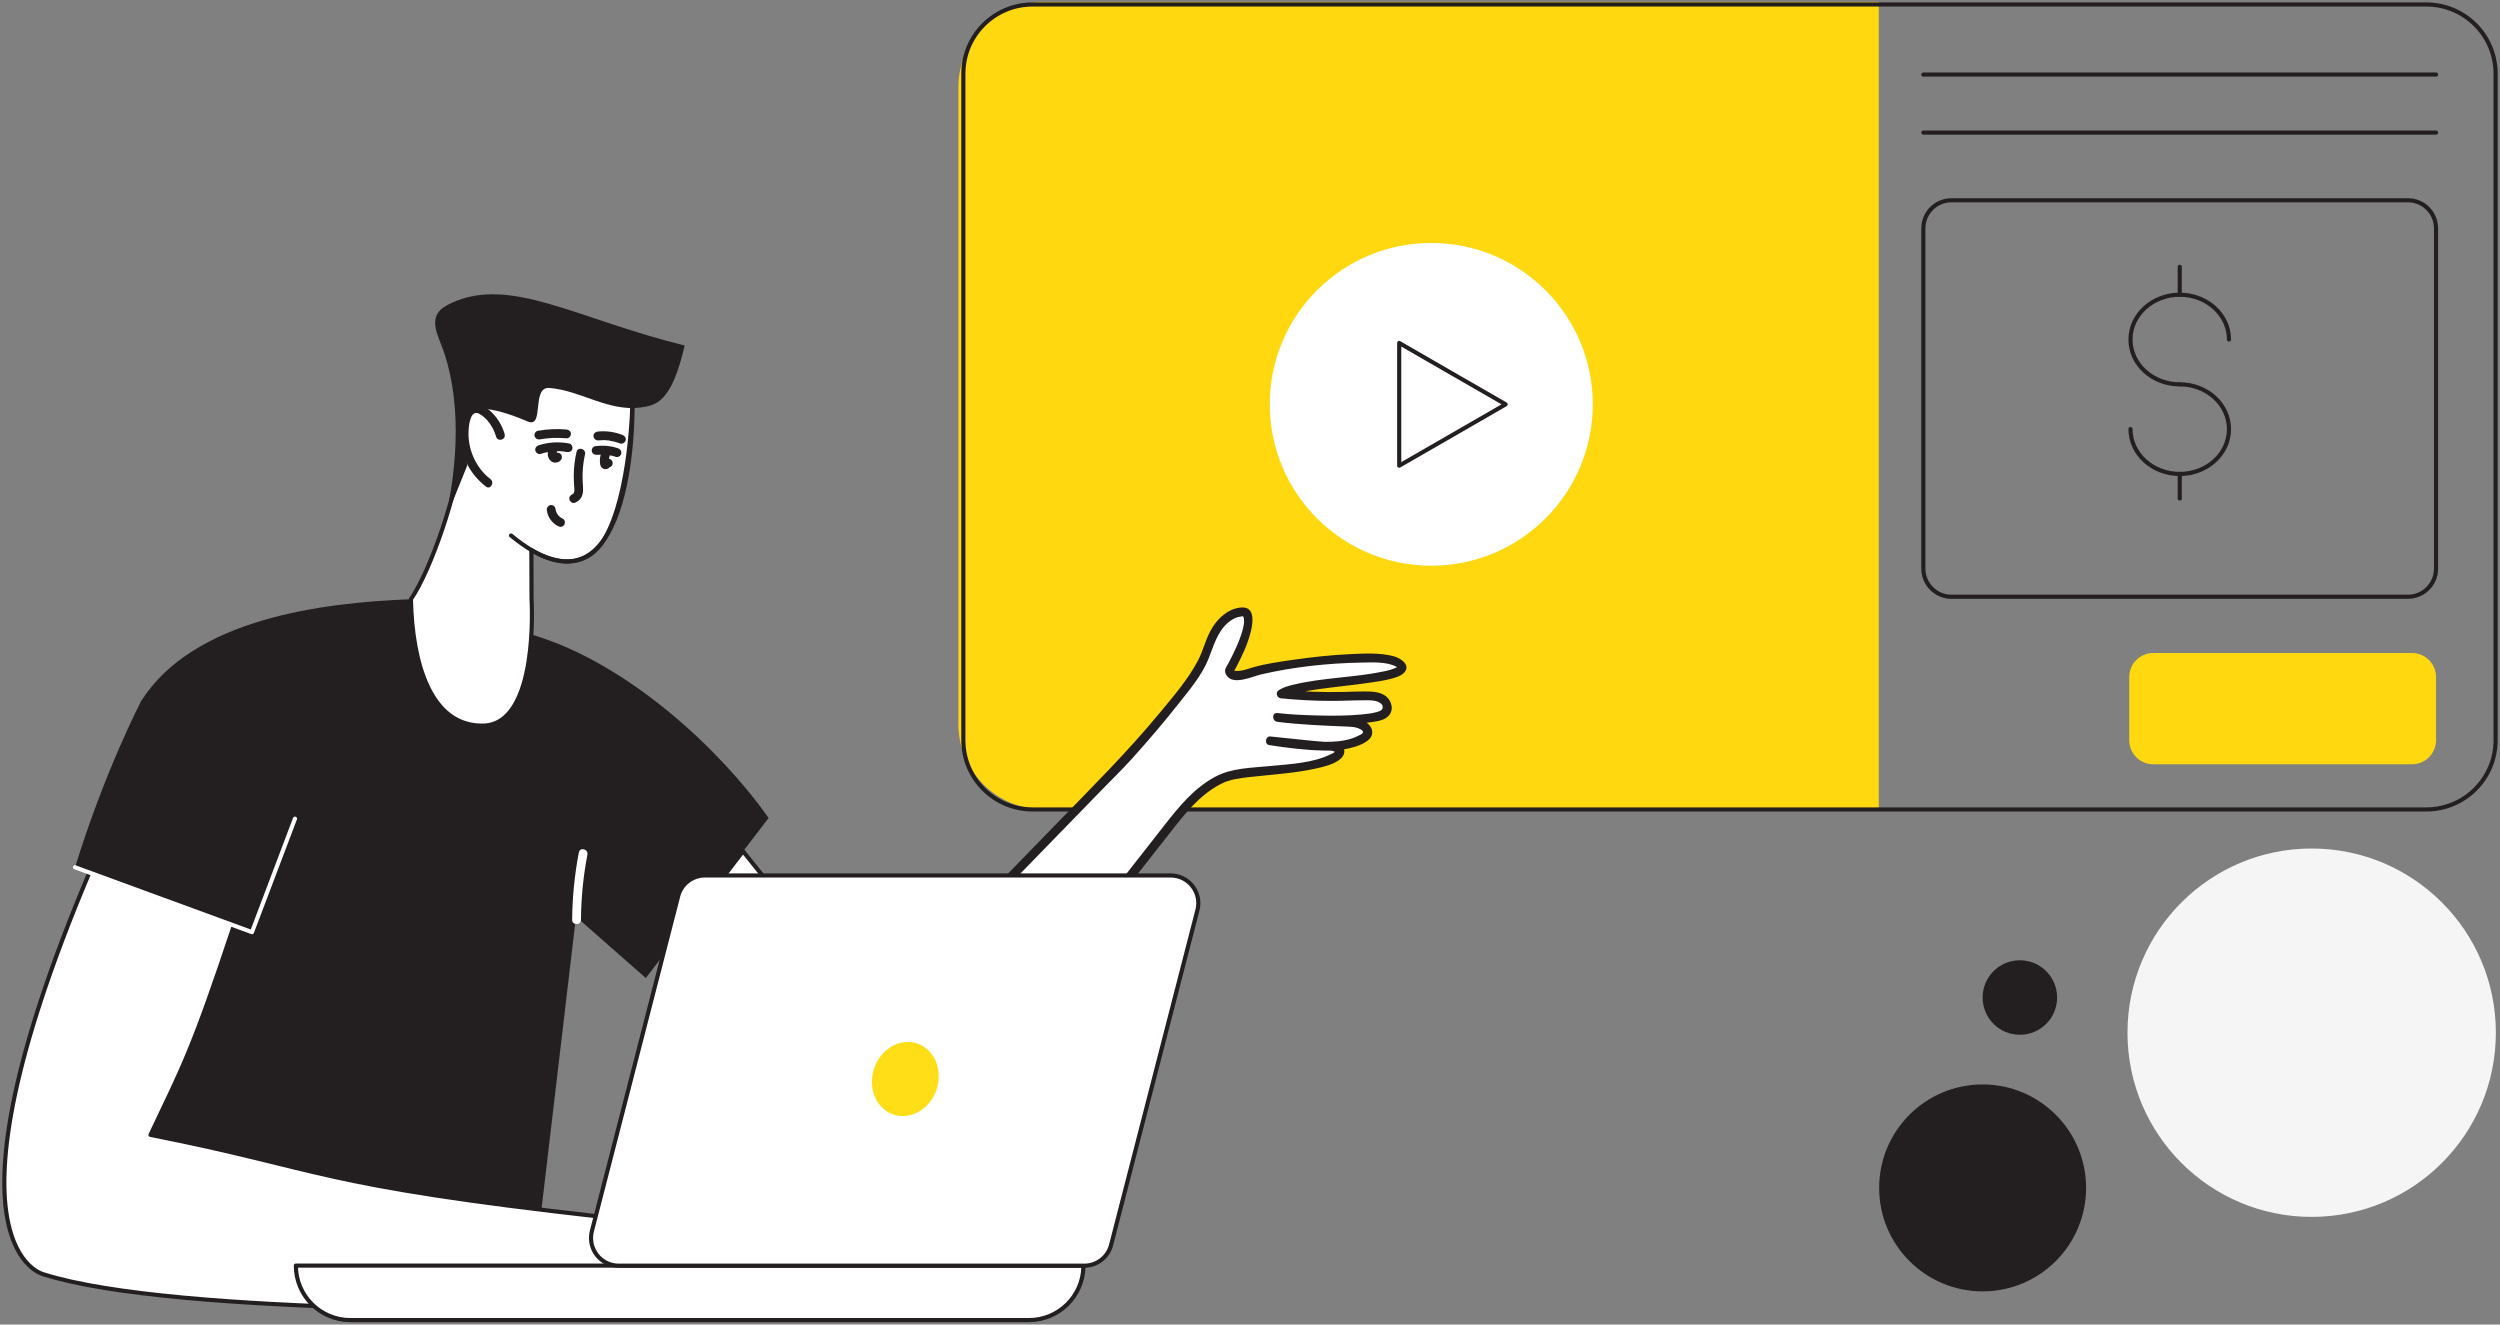 <svg width="604" height="320" viewBox="0 0 604 320" fill="none" xmlns="http://www.w3.org/2000/svg">
<rect x="0" y="0" width="604" height="320" fill="#808080" stroke="none"/>
<g clip-path="url(#clip0_325_9498)">
<g clip-path="url(#clip1_325_9498)">
<g clip-path="url(#clip2_325_9498)">
<mask id="mask0_325_9498" style="mask-type:luminance" maskUnits="userSpaceOnUse" x="0" y="0" width="604" height="320">
<path d="M604 0H0V320H604V0Z" fill="white"/>
</mask>
<g mask="url(#mask0_325_9498)">
<path d="M558.5 294C583.077 294 603 274.077 603 249.5C603 224.923 583.077 205 558.5 205C533.923 205 514 224.923 514 249.5C514 274.077 533.923 294 558.5 294Z" fill="#F5F5F5"/>
<path d="M488 250C492.971 250 497 245.971 497 241C497 236.029 492.971 232 488 232C483.029 232 479 236.029 479 241C479 245.971 483.029 250 488 250Z" fill="#231F20"/>
<path d="M479 312C492.807 312 504 300.807 504 287C504 273.193 492.807 262 479 262C465.193 262 454 273.193 454 287C454 300.807 465.193 312 479 312Z" fill="#231F20"/>
<path d="M252.158 0.468H453.91V195.56H252.158C240.791 195.56 231.553 186.33 231.553 174.973V21.055C231.553 9.698 240.791 0.468 252.158 0.468Z" fill="#FFD810"/>
<path d="M586.205 195.56H249.476C240.238 195.56 232.745 188.074 232.745 178.844V17.801C232.745 8.571 240.238 1.084 249.476 1.084H586.205C595.443 1.084 602.936 8.571 602.936 17.801V178.844C602.936 188.074 595.443 195.56 586.205 195.56Z" stroke="#231F20" stroke-linecap="round" stroke-linejoin="round"/>
<path d="M471.471 144.177H581.756C585.502 144.177 588.546 141.135 588.546 137.392V55.169C588.546 51.426 585.502 48.385 581.756 48.385H471.471C467.725 48.385 464.681 51.426 464.681 55.169V123.823V137.392C464.681 141.135 467.725 144.177 471.471 144.177Z" stroke="#231F20" stroke-linecap="round" stroke-linejoin="round"/>
<path d="M464.681 18.014H588.546" stroke="#231F20" stroke-linecap="round" stroke-linejoin="round"/>
<path d="M464.681 32.03H588.546" stroke="#231F20" stroke-linecap="round" stroke-linejoin="round"/>
<path d="M582.735 157.767H520.238C517.029 157.767 514.427 160.366 514.427 163.573V178.844C514.427 182.05 517.029 184.65 520.238 184.65H582.735C585.944 184.65 588.546 182.05 588.546 178.844V163.573C588.546 160.366 585.944 157.767 582.735 157.767Z" fill="#FFD810"/>
<path d="M345.797 136.669C367.346 136.669 384.815 119.215 384.815 97.684C384.815 76.154 367.346 58.7 345.797 58.7C324.248 58.7 306.779 76.154 306.779 97.684C306.779 119.215 324.248 136.669 345.797 136.669Z" fill="white"/>
<path d="M363.762 97.684L350.905 105.107L338.048 112.508V97.684V82.86L350.905 90.283L363.762 97.684Z" stroke="#231F20" stroke-linecap="round" stroke-linejoin="round"/>
<path d="M71.266 197.793L60.879 225.208L18.136 209.533C25.352 186.117 34.015 169.592 34.079 169.401C46.702 149.472 77.844 145.58 99.279 144.772L128.548 153.343C152.006 160.276 174.463 181.63 185.702 197.623L156.029 236.289L139.17 221.486L141.043 205.535L130.805 292.288L28.46 280.569L53.663 223.996" fill="#231F20"/>
<path d="M182.999 258.45C173.42 247.284 169.865 243.371 160.499 230.44L179.508 205.663C188.342 216.679 189.832 218.551 197.239 227.76" fill="white"/>
<path d="M182.999 258.45C173.42 247.284 169.865 243.371 160.499 230.44L179.508 205.663C188.342 216.679 189.832 218.551 197.239 227.76" stroke="#231F20" stroke-linecap="round" stroke-linejoin="round"/>
<path d="M260.502 227.781L285.258 196.198C287.578 193.561 292.751 188.308 297.583 187.33C304.097 185.99 316.89 186.117 322.701 182.884C323.276 182.565 323.914 182.055 323.787 181.417C323.701 180.97 323.276 180.673 322.85 180.566C322.403 180.481 320.721 180.311 319.253 180.268L306.949 178.992C310.334 179.524 313.739 179.907 317.124 180.141C319.274 180.29 321.424 180.375 323.531 180.141C325.638 179.907 327.703 179.354 329.47 178.291C329.981 177.972 330.534 177.525 330.513 176.908C330.513 176.419 330.172 175.972 329.789 175.653C328.746 174.781 327.341 174.547 326.043 174.484C320.87 174.271 318.657 174.569 308.673 173.335C314.165 173.952 327.81 174.484 333.131 173.016C333.77 172.846 334.451 172.612 334.855 172.08C335.388 171.421 335.324 170.4 334.855 169.698C334.387 168.996 333.6 168.55 332.769 168.358C331.939 168.167 331.088 168.146 330.236 168.124C325.787 168.061 320.061 168.699 309.61 167.657C314.484 164.381 341.369 164.551 338.602 160.702C335.856 156.831 307.971 160.617 302.5 162.467C297.03 164.317 297.136 162.042 297.136 162.042C305.331 146.963 300.052 147.835 300.052 147.835C297.519 148.069 295.369 149.898 294.007 152.046C292.645 154.194 291.9 156.661 290.984 159.022C289.239 163.53 279.17 175.59 272.167 183.289L228.871 227.803" fill="white"/>
<path d="M261.247 228.526C268.314 219.508 275.381 210.469 282.47 201.452C286.067 196.858 289.665 192.136 294.986 189.393C297.2 188.244 299.669 187.989 302.117 187.712C304.799 187.415 307.503 187.181 310.185 186.883C312.718 186.606 315.251 186.266 317.741 185.713C319.763 185.266 322.403 184.692 323.978 183.246C324.893 182.395 325.17 181.013 324.17 180.098C323.276 179.269 321.7 179.354 320.551 179.269C319.21 179.184 317.89 179.056 316.549 178.929C313.335 178.588 310.121 178.269 306.906 177.929C305.714 177.801 305.438 179.822 306.63 180.013C310.993 180.694 315.4 181.247 319.827 181.332C321.828 181.374 323.85 181.268 325.809 180.821C327.469 180.46 329.576 179.801 330.811 178.588C331.961 177.461 331.663 175.887 330.534 174.888C329.278 173.76 327.512 173.484 325.894 173.42C323.765 173.314 321.658 173.335 319.529 173.25C315.889 173.101 312.271 172.718 308.652 172.272V174.398C315.847 175.207 323.489 175.504 330.683 174.547C332.195 174.356 334.132 174.186 335.302 173.122C336.856 171.719 336.345 169.379 334.813 168.188C333.28 166.997 331.088 167.061 329.172 167.061C327.703 167.061 326.235 167.125 324.766 167.167C319.678 167.295 314.612 167.104 309.567 166.593L310.099 168.571C311.121 167.912 312.377 167.635 313.527 167.38C315.336 166.976 317.167 166.699 318.976 166.444C323.02 165.891 327.086 165.508 331.109 164.913C332.769 164.679 334.43 164.424 336.047 163.998C337.091 163.722 338.325 163.403 339.113 162.637C341.071 160.787 338.453 159.022 336.75 158.554C333.344 157.66 329.576 157.873 326.085 158.043C321.573 158.256 317.081 158.745 312.611 159.383C309.312 159.851 305.927 160.319 302.713 161.234C301.713 161.531 300.755 161.893 299.712 162.042C299.329 162.084 298.903 162.148 298.541 162.084C298.307 162.042 297.988 161.978 298.115 161.978C298.243 161.978 297.945 161.978 298.073 161.872C297.179 162.871 298.243 161.957 298.094 162.042C298.264 161.935 298.498 161.553 298.669 161.212C299.414 159.766 300.137 158.32 300.776 156.81C301.67 154.704 304.969 146.133 299.605 146.792C296.774 147.133 294.475 149.153 292.985 151.493C291.346 154.045 290.793 157.022 289.388 159.66C287.004 164.169 283.513 168.209 280.277 172.123C272.359 181.736 263.546 190.456 254.883 199.389C246.091 208.427 237.3 217.466 228.509 226.505L228.019 227.016C227.061 227.994 228.573 229.504 229.531 228.526C236.832 221.018 244.154 213.489 251.456 205.982L266.377 190.647C268.783 188.18 271.252 185.777 273.551 183.225C277.446 178.907 281.214 174.484 284.811 169.932C287.387 166.657 290.346 163.19 291.921 159.298C293.198 156.15 294.071 152.599 296.795 150.344C297.477 149.791 298.243 149.323 299.094 149.089C299.201 149.068 300.776 148.792 299.988 148.898C300.031 148.898 300.265 148.898 300.265 148.898C300.223 149.004 299.967 148.792 300.244 148.898C299.988 148.834 300.478 149.004 300.244 148.898C300.478 148.962 300.265 148.898 300.308 148.941C300.414 149.068 300.308 148.834 300.457 149.175C300.35 148.919 300.499 149.345 300.521 149.408C300.563 149.664 300.542 149.494 300.563 149.791C300.606 150.408 300.499 151.025 300.35 151.642C299.839 153.896 298.882 156.023 297.881 158.086C297.541 158.788 297.2 159.468 296.838 160.149C296.54 160.723 296.008 161.361 295.965 162.042C295.965 162.361 296.072 162.744 296.221 162.999C297.796 165.785 302.521 163.424 304.778 162.914C312.547 161.127 320.743 160.234 328.725 160.085C331.407 160.043 334.941 159.787 337.367 161.085C337.623 161.212 337.665 161.34 337.644 161.34C337.814 161.085 337.708 161.085 337.474 161.212C336.516 161.723 335.409 161.978 334.323 162.212C327.065 163.743 319.508 163.679 312.313 165.466C311.164 165.742 309.972 166.083 308.971 166.742C308.035 167.337 308.482 168.614 309.503 168.72C313.569 169.124 317.656 169.337 321.743 169.337C324.425 169.337 327.107 169.188 329.811 169.188C330.854 169.188 331.982 169.145 332.961 169.571C333.408 169.762 333.961 170.124 334.047 170.655C334.196 171.485 333.472 171.783 332.769 171.995C331.556 172.357 330.279 172.484 329.023 172.612C325.596 172.931 322.126 172.952 318.699 172.867C315.272 172.782 311.951 172.655 308.609 172.272C307.247 172.123 307.268 174.228 308.609 174.398C314.272 175.1 319.87 175.313 325.575 175.547C326.405 175.59 327.256 175.611 328.044 175.909C328.491 176.079 329.555 176.483 329.236 177.1C329.129 177.333 328.299 177.695 328.086 177.801C326.064 178.822 323.744 179.141 321.488 179.205C316.719 179.354 311.845 178.695 307.141 177.95L306.864 180.035L314.825 180.864C316.145 180.992 317.486 181.162 318.806 181.268C319.295 181.311 319.785 181.332 320.274 181.353C320.721 181.374 321.807 181.268 322.19 181.523C322.403 181.672 322.552 181.353 322.36 181.757C322.275 181.927 321.786 182.098 321.594 182.183C317.252 184.352 311.845 184.586 307.098 185.054C302.351 185.522 297.562 185.5 293.496 187.712C288.387 190.498 284.79 194.943 281.299 199.41C277.148 204.727 272.976 210.023 268.825 215.34C265.781 219.232 262.737 223.124 259.693 226.995C258.863 228.058 260.353 229.568 261.205 228.505L261.247 228.526Z" fill="#231F20"/>
<path d="M56.536 223.528C46.489 253.814 44.297 257.45 36.357 274.188C78.589 282.526 75.332 286.12 145.62 294.01L172.121 300.603L169.524 316.406C136.765 316.597 42.7 317.98 10.664 307.92C10.664 307.92 -17.05 302.284 21.627 210.746" fill="white"/>
<path d="M56.536 223.528C46.489 253.814 44.297 257.45 36.357 274.188C78.589 282.526 75.332 286.12 145.62 294.01L172.121 300.603L169.524 316.406C136.765 316.597 42.7 317.98 10.664 307.92C10.664 307.92 -17.05 302.284 21.627 210.746" stroke="#231F20" stroke-linecap="round" stroke-linejoin="round"/>
<path d="M71.267 197.793L60.879 225.208L18.115 209.533" stroke="white" stroke-linecap="round" stroke-linejoin="round"/>
<path d="M139.851 205.918C138.83 211.299 138.276 216.765 138.234 222.23C138.234 223.592 140.341 223.592 140.362 222.23C140.405 216.935 140.916 211.681 141.916 206.492C142.171 205.152 140.128 204.578 139.873 205.918H139.851Z" fill="white"/>
<path d="M111.2 109.637C110.689 118.208 104.218 137.583 99.279 144.772C99.62 160.383 104.09 175.526 116.713 175.313C130.358 175.079 128.42 144.729 128.42 144.729L128.378 132.883C128.378 132.883 139.979 140.689 146.152 130.012C152.346 119.335 152.878 97.727 152.793 95.962C152.708 94.175 125.206 91.091 125.206 91.091L112.158 96.749L111.179 109.637H111.2Z" fill="white" stroke="#231F20" stroke-linecap="round" stroke-linejoin="round"/>
<path d="M130.656 109.658C132.699 108.978 134.892 108.808 136.956 109.212C137.51 109.318 138.127 109.063 138.276 108.467C138.404 107.936 138.127 107.276 137.531 107.149C135.062 106.681 132.486 106.808 130.102 107.595C129.57 107.766 129.166 108.34 129.357 108.914C129.527 109.446 130.102 109.85 130.677 109.658H130.656Z" fill="#231F20"/>
<path d="M130.485 106.149C132.529 105.766 134.743 105.703 136.871 105.894C137.425 105.936 137.957 105.362 137.936 104.831C137.914 104.214 137.467 103.831 136.871 103.767C134.551 103.554 132.209 103.682 129.911 104.086C129.357 104.192 128.995 104.873 129.166 105.405C129.357 106 129.889 106.255 130.485 106.149Z" fill="#231F20"/>
<path d="M144.407 106.404C144.896 106.362 145.364 106.341 145.854 106.341C146.088 106.341 146.344 106.341 146.578 106.383C146.684 106.383 146.791 106.383 146.897 106.404C146.961 106.404 147.025 106.404 147.11 106.426C147.025 106.426 147.004 106.426 147.089 106.426C148.025 106.574 148.941 106.808 149.835 107.149C150.345 107.361 151.027 106.915 151.154 106.404C151.303 105.788 150.963 105.32 150.409 105.086C148.536 104.341 146.45 104.065 144.449 104.256C143.896 104.32 143.364 104.703 143.385 105.32C143.406 105.851 143.853 106.447 144.449 106.383L144.407 106.404Z" fill="#231F20"/>
<path d="M144.3 109.892C144.045 109.935 144.385 109.892 144.428 109.892C144.534 109.892 144.641 109.892 144.747 109.871C144.939 109.871 145.109 109.85 145.301 109.85C145.726 109.85 146.131 109.85 146.556 109.892C146.599 109.892 146.94 109.935 146.684 109.892C146.769 109.892 146.876 109.914 146.961 109.935C147.152 109.977 147.365 109.999 147.557 110.041C147.961 110.126 148.366 110.254 148.77 110.381C149.302 110.573 149.962 110.169 150.09 109.637C150.218 109.042 149.92 108.531 149.345 108.318C147.536 107.68 145.62 107.553 143.747 107.808C143.513 107.851 143.236 108.085 143.108 108.297C142.98 108.531 142.917 108.871 143.002 109.127C143.193 109.722 143.725 109.956 144.321 109.871L144.3 109.892Z" fill="#231F20"/>
<path d="M145.279 109.403C145.024 110.084 144.896 110.828 144.939 111.551C144.96 112.062 145.003 112.615 145.407 112.997C145.62 113.21 145.918 113.338 146.237 113.359C146.471 113.359 146.663 113.295 146.876 113.21C147.152 113.083 147.344 112.827 147.514 112.593L147.344 112.806C147.344 112.806 147.408 112.721 147.45 112.7L147.238 112.87C147.238 112.87 147.28 112.849 147.301 112.827L147.046 112.934C147.046 112.934 147.089 112.934 147.11 112.912L146.833 112.955H146.876C146.876 112.955 146.684 112.934 146.599 112.912C146.62 112.912 146.642 112.912 146.663 112.912C146.897 112.997 147.259 112.912 147.493 112.806C147.727 112.7 147.919 112.423 147.983 112.168C148.047 111.892 148.025 111.594 147.876 111.339C147.727 111.083 147.514 110.956 147.238 110.849C146.918 110.722 146.514 110.807 146.216 110.977C145.96 111.126 145.811 111.339 145.641 111.551L145.811 111.339C145.811 111.339 145.748 111.424 145.705 111.445L145.918 111.275C145.918 111.275 145.854 111.317 145.811 111.339L146.067 111.232H146.024C146.024 111.232 146.216 111.232 146.301 111.211C146.28 111.211 146.258 111.211 146.237 111.211L146.514 111.253H146.471C146.471 111.253 146.642 111.317 146.727 111.339H146.705C146.705 111.339 146.854 111.424 146.918 111.487C146.918 111.487 146.876 111.466 146.876 111.445L147.046 111.658C147.046 111.658 147.025 111.615 147.025 111.594L147.131 111.849C147.131 111.849 147.089 111.7 147.089 111.615L147.131 111.892C147.067 111.487 147.089 111.083 147.131 110.701L147.089 110.977C147.131 110.615 147.238 110.275 147.365 109.956C147.451 109.722 147.365 109.361 147.259 109.127C147.152 108.893 146.876 108.701 146.62 108.638C146.344 108.574 146.046 108.595 145.79 108.744L145.577 108.914C145.45 109.042 145.364 109.212 145.301 109.382L145.279 109.403Z" fill="#231F20"/>
<path d="M132.529 108.574C132.486 108.723 132.422 108.893 132.401 109.063C132.358 109.297 132.316 109.552 132.337 109.807C132.337 110.02 132.38 110.254 132.465 110.445C132.571 110.743 132.699 110.956 132.912 111.211C132.997 111.317 133.125 111.402 133.231 111.487C133.359 111.573 133.487 111.636 133.636 111.679C133.827 111.743 134.04 111.785 134.232 111.764C134.53 111.764 134.785 111.679 135.041 111.551C135.275 111.424 135.488 111.211 135.615 110.977C135.743 110.743 135.786 110.424 135.722 110.148C135.658 109.892 135.466 109.637 135.232 109.51C134.977 109.382 134.679 109.318 134.402 109.403C134.125 109.488 133.912 109.658 133.763 109.892C133.763 109.892 133.742 109.935 133.721 109.956L133.891 109.743C133.891 109.743 133.827 109.807 133.806 109.829L134.019 109.658C134.019 109.658 133.934 109.722 133.891 109.743L134.147 109.637C134.147 109.637 134.04 109.68 133.976 109.68L134.253 109.637C134.253 109.637 134.125 109.637 134.083 109.637L134.359 109.68C134.359 109.68 134.253 109.658 134.189 109.637L134.445 109.743C134.445 109.743 134.338 109.701 134.296 109.658L134.508 109.829C134.508 109.829 134.402 109.743 134.359 109.68L134.53 109.892C134.53 109.892 134.445 109.743 134.402 109.658L134.508 109.914C134.508 109.914 134.445 109.722 134.423 109.616L134.466 109.892C134.466 109.765 134.466 109.616 134.466 109.488L134.423 109.765C134.445 109.552 134.508 109.361 134.572 109.148C134.657 108.893 134.594 108.552 134.466 108.318C134.338 108.085 134.083 107.893 133.827 107.829C133.551 107.766 133.253 107.787 132.997 107.936C132.742 108.085 132.593 108.297 132.507 108.574H132.529Z" fill="#231F20"/>
<path d="M139.298 109.148C138.872 110.998 138.638 112.912 138.617 114.827C138.617 115.741 138.659 116.634 138.723 117.549C138.766 117.995 138.915 119.186 138.319 119.399C137.787 119.612 137.403 120.122 137.574 120.718C137.723 121.228 138.34 121.675 138.893 121.462C139.873 121.079 140.532 120.335 140.767 119.314C141.001 118.293 140.788 117.166 140.767 116.103C140.681 113.955 140.873 111.828 141.341 109.743C141.639 108.404 139.596 107.851 139.298 109.169V109.148Z" fill="#231F20"/>
<path d="M152.793 98.705C152.879 99.258 153.134 153.79 123.461 129.374" stroke="#231F20" stroke-linecap="round" stroke-linejoin="round"/>
<path d="M121.949 104.937C121.29 102.682 120.012 100.598 118.182 99.067C117.309 98.322 116.266 97.578 115.074 97.557C114.01 97.557 113.094 98.131 112.477 98.982C111.221 100.705 111.008 103.235 111.093 105.298C111.179 107.51 111.711 109.68 112.647 111.679C113.733 114.018 115.393 115.996 117.415 117.57C118.501 118.4 119.565 116.549 118.48 115.741C114.989 113.061 113.03 108.616 113.201 104.256C113.243 102.874 113.605 98.748 115.84 100.003C117.841 101.13 119.246 103.363 119.863 105.511C120.247 106.83 122.29 106.255 121.907 104.937H121.949Z" fill="#231F20"/>
<path d="M132.082 123.079C132.188 123.929 132.444 124.78 132.955 125.482C133.465 126.184 134.104 126.779 134.87 127.141C135.126 127.268 135.402 127.332 135.7 127.247C135.956 127.183 136.211 126.992 136.339 126.758C136.594 126.29 136.488 125.546 135.956 125.312C135.679 125.184 135.445 125.035 135.211 124.844L135.424 125.014C135.147 124.801 134.913 124.567 134.7 124.291L134.87 124.504C134.657 124.227 134.487 123.929 134.359 123.61L134.466 123.865C134.338 123.546 134.232 123.227 134.189 122.887L134.232 123.164C134.232 123.164 134.232 123.1 134.232 123.079C134.189 122.781 134.125 122.547 133.912 122.334C133.721 122.143 133.423 122.015 133.167 122.015C132.912 122.015 132.614 122.121 132.422 122.334C132.252 122.526 132.082 122.802 132.103 123.079H132.082Z" fill="#231F20"/>
<path d="M165.437 83.477C139.426 77.097 123.354 66.611 109.114 73.183C107.794 73.8 106.41 74.544 105.687 75.799C104.452 77.947 105.538 80.627 106.453 82.924C111.626 95.749 110.646 112.189 107.539 125.716L112.881 112.466C111.775 103.342 108.433 93.771 127.505 101.832C131.613 103.576 128.293 93.367 132.742 93.728C136.509 94.026 140.085 95.472 143.662 96.706C147.238 97.939 151.027 98.981 154.773 98.45C158.519 97.918 162.245 97.28 165.416 83.456L165.437 83.477Z" fill="#231F20"/>
<path d="M71.501 305.772H261.758V306.027C261.609 313.194 255.755 318.937 248.582 318.937H84.656C77.376 318.937 71.48 313.045 71.48 305.772H71.501Z" fill="white" stroke="#231F20" stroke-linecap="round" stroke-linejoin="round"/>
<path d="M149.451 305.793H261.971C265.015 305.793 267.697 303.73 268.442 300.774L289.303 219.87C290.388 215.637 287.195 211.511 282.832 211.511H170.312C167.268 211.511 164.586 213.574 163.841 216.531L154.922 251.176L143.002 297.435C141.916 301.667 145.109 305.793 149.473 305.793H149.451Z" fill="white" stroke="#231F20" stroke-linecap="round" stroke-linejoin="round"/>
<path d="M211.139 258.28C209.628 263.044 211.778 267.999 215.971 269.318C220.165 270.637 224.805 267.872 226.316 263.108C227.828 258.344 225.678 253.388 221.484 252.07C217.291 250.73 212.651 253.516 211.139 258.28Z" fill="#FFDE17"/>
<path d="M526.624 71.205V64.463" stroke="#241F20" stroke-linecap="round" stroke-linejoin="round"/>
<path d="M526.624 120.441V114.486" stroke="#241F20" stroke-linecap="round" stroke-linejoin="round"/>
<path d="M526.624 92.856C533.202 92.856 538.523 97.706 538.523 103.682C538.523 109.658 533.202 114.508 526.624 114.508C520.047 114.508 514.725 109.637 514.725 103.661" stroke="#241F20" stroke-linecap="round" stroke-linejoin="round"/>
<path d="M526.624 92.857C520.047 92.857 514.725 88.007 514.725 82.031C514.725 76.055 520.047 71.206 526.624 71.206C533.202 71.206 538.523 76.055 538.523 82.031" stroke="#241F20" stroke-linecap="round" stroke-linejoin="round"/>
</g>
</g>
</g>
</g>
<defs>
<clipPath id="clip0_325_9498">
<rect width="604" height="320" fill="white"/>
</clipPath>
<clipPath id="clip1_325_9498">
<rect width="604" height="320" fill="white"/>
</clipPath>
<clipPath id="clip2_325_9498">
<rect width="604" height="320" fill="white"/>
</clipPath>
</defs>
</svg>
